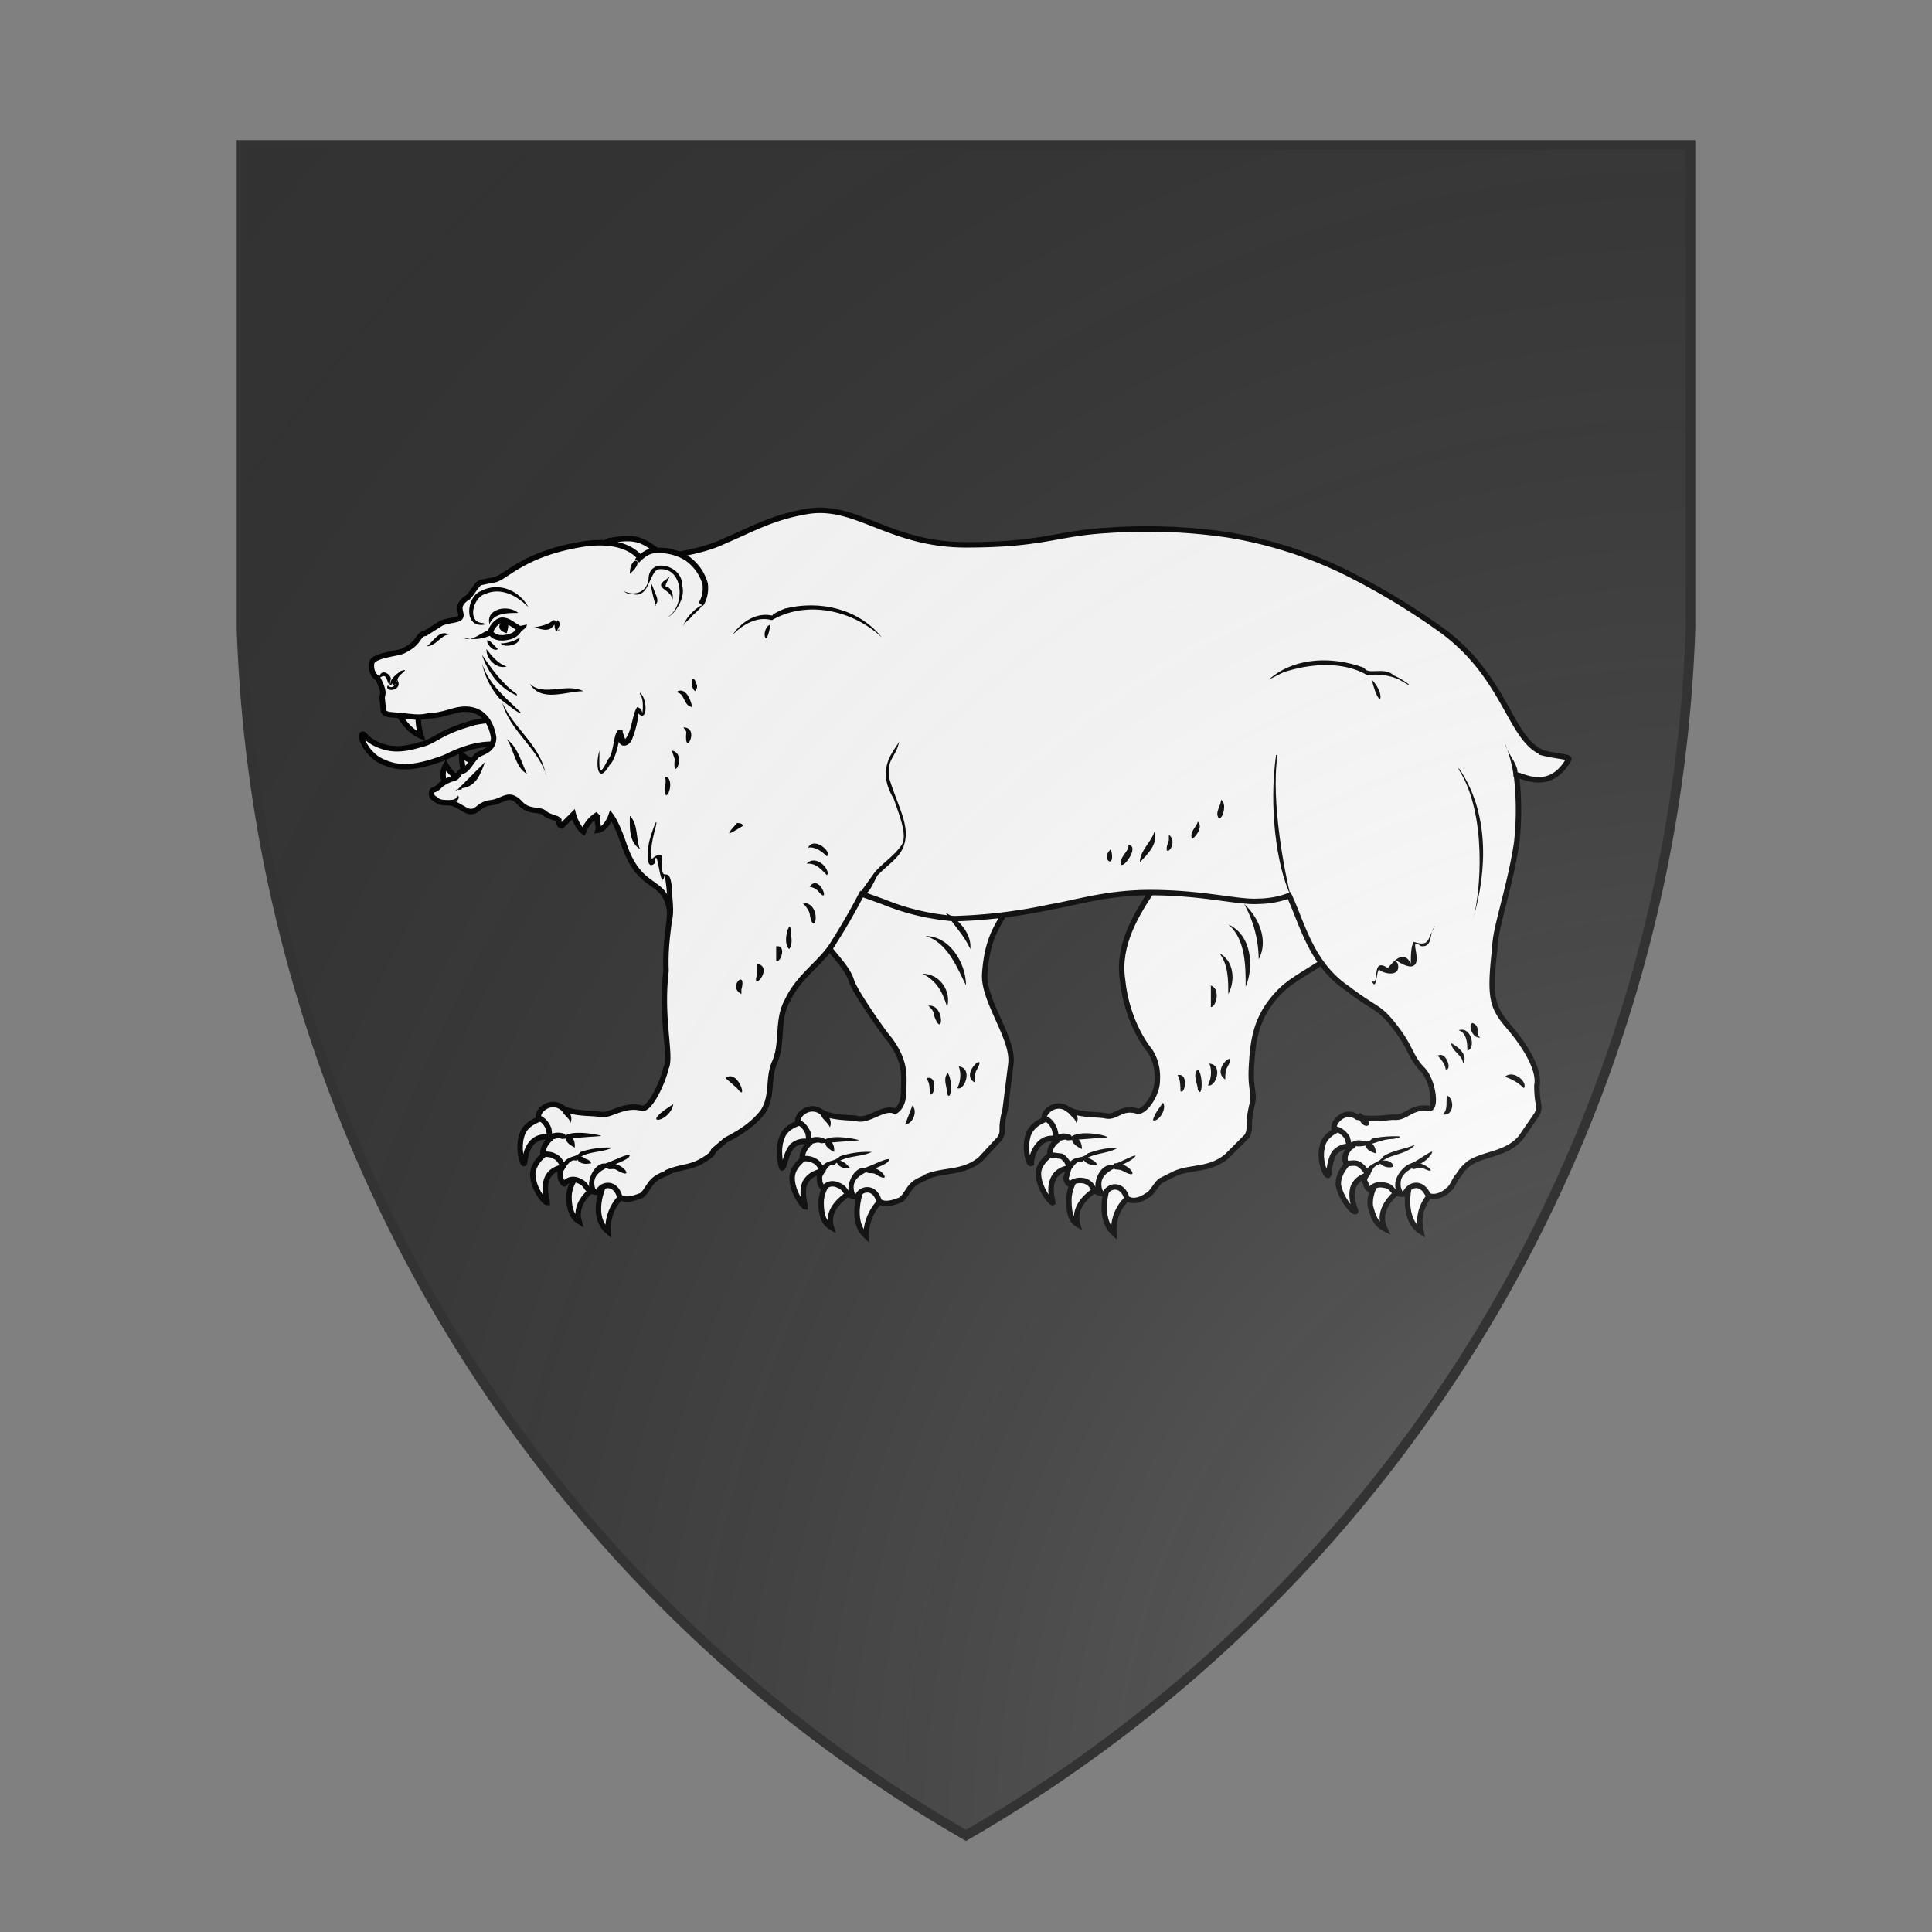 <svg id="coaworld_burg_2_burg_2_s0" width="500" height="500" viewBox="0 10 200 200" xmlns="http://www.w3.org/2000/svg" xmlns:x="http://www.w3.org/1999/xlink"><rect x="0" y="10" width="200" height="200" fill="#808080" stroke="none"/><defs><clipPath id="heater_coaworld_burg_2_burg_2_s0"><path d="m25,25 h150 v50 a150,150,0,0,1,-75,125 a150,150,0,0,1,-75,-125 z"/></clipPath><g id="bearPassant_coaworld_burg_2_burg_2_s0" stroke-width=".375"><path class="secondary" d="M109.8 121.8s-.8 2.2.4 3.3c-.1-1.8 1.2-2.6 1.2-2.6s-.2-.7-.6-.8c-.6-.2-1 .1-1 .1z"/><path class="secondary" d="M109.7 121.7s-2.5 1-2 2.8c-.5-.3-.6-.9-.6-1.7 0-1.2 1-2.2 1-2.2s.6 0 1 .2c.3.2.6 1 .6 1z"/><path class="secondary" d="M107 119s-2 .8-2 2c0 1 .9 2.1 1 2 0-.1-.3-.9 0-1.6.4-1 1.7-.8 1.7-.8"/><path class="secondary" d="M92.8 122s-.9 2.2.3 3.3c0-1.7 1.2-2.6 1.2-2.6s-.2-.7-.6-.8c-.5-.2-1 .1-1 .1z"/><path class="secondary" d="M92.6 122s-2.4 1-1.9 2.7c-.5-.3-.7-.8-.7-1.7 0-1.2 1.1-2.1 1.1-2.1s.6-.2 1 .1c.3.2.5 1 .5 1z"/><path class="secondary" d="M90 119.3s-2 .7-2 2c0 1 .8 2 .9 2 0-.2-.3-1 0-1.7.5-.9 1.7-.8 1.7-.8"/><path class="secondary" d="M89.7 117.3s-2 0-2.4 1.2c-.4 1 0 2.2 0 2.1.2 0 .2-.9.7-1.5.7-.7 1.9-.1 1.9-.1"/><path class="secondary" d="M130.6 121.8s-.6 2.3.8 3.2c-.4-1.7.8-2.7.8-2.7s-.3-.7-.7-.7c-.6-.2-1 .2-1 .2z"/><path class="secondary" d="M130.4 121.8s-2.3 1.3-1.5 3c-.6-.3-.8-.8-1-1.6-.1-1.2.9-2.3.9-2.3s.5-.2 1 0l.6.9z"/><path class="secondary" d="M127.3 119.5s-1.7 1-1.6 2.3c.2 1 1.1 2 1.2 1.8 0-.1-.4-.8-.2-1.6.3-1 1.6-1 1.6-1"/><path class="secondary" d="M126.8 117.6s-2 .3-2.2 1.5c-.3 1 .3 2.2.4 2 .1 0 0-.8.4-1.5.6-.8 1.8-.4 1.8-.4"/><path class="secondary" d="M75 121.8s-1 2.1.3 3.2c-.1-1.7 1.1-2.6 1.1-2.6s-.2-.6-.6-.8c-.5-.2-.9.2-.9.2z"/><path class="secondary" d="M75.2 121.5s-2.4 1-1.9 2.8c-.5-.3-.7-.9-.7-1.7 0-1.2 1.2-2.2 1.2-2.2s.5 0 1 .2c.2.2.4 1 .4 1z"/><path class="secondary" d="M72 119s-1.8.7-1.9 2c0 1 .8 2 1 2 0-.2-.3-1 0-1.7.4-.9 1.7-.8 1.7-.8"/><path class="secondary" d="M71.9 117s-2 0-2.5 1.2c-.4 1 0 2.2.1 2.1.1 0 0-.9.6-1.5.7-.7 1.9-.1 1.9-.1"/><path class="secondary" d="M106.8 117s-2 0-2.5 1.3c-.3.9 0 2.1.2 2 0 0 0-.8.6-1.4.7-.7 1.8-.1 1.8-.1"/><path class="tertiary" d="M68.6 89.8s-1.6-.3-3 .2c-2 .6-2.3 1.2-3.3 1.4-1.3.4-2 .3-2.6.1-1.2-.4-1.2-1-1.4-.8-.1.4.5 1.4 1.3 1.8 1 .5 2 .6 3.8 0 1-.3 1-.5 2.3-.9a5.6 5.6 0 012.3-.2"/><path d="M114.4 97c1.6 2.2-4.3 5.8-3.6 10.6.3 3 1.8 4.8 1.8 4.8s.7.8.6 2.2c0 .8-.7 2-1.3 2.1-1.2-.4-1.5.5-2.3.3-.3-.1-1.6 0-2.5-.4-.8-.7-1.8.1-1.7.6 0 0 .4 0 .7.7l.2.8s-.6.4-.5 1l.8.1c.3.2.5.5.5.8l-.2.7c0 .2.2.5.3.4.2-.2.6-.3 1-.2.8.3.3.8 1.4.9.2-.6 1.2-.8 1.5.3.4.3 1 .1 1.4-.2.3-.1.5-.6.9-1l1-.5c1.1-.5 2.4-.2 3.6-1.2l1.4-1.4c.3-.6 0-.6.3-2 .3-1-.1-1 0-2.8s.3-3.4 1.8-5c1.5-1.7 4.3-2.1 6.6-5.8"/><path d="M74.5 78s.2-.4.9-.7c.3 0 1.2-.3 2.1 0 .8.3 1.6 1 1.8 1.5"/><path fill="#f6f6f6" d="M60.8 89.2s.6 1.2 1.6 1.6a4.5 4.5 0 01-.2-1.6"/><path fill="#f6f6f6" d="M66 92.5c-.3 0-.5-.2-.8-.4 0 .3 0 .8.2 1.2m-.6.3a2.4 2.4 0 01-.7-.8c-.3.5-.2 1 0 1.4"/><path d="M102 100.3a70.8 70.8 0 00-9-1.3l-.6.1c-.3.1-.4.4-.5.6-.7 1.2-2.2 3-2 4.4.3 1.4 1.8 2.3 2.2 3.6.2.7 2.3 3.7 2.6 4 1.2 1.6 1 2.6 1 3.5 0 .6-.1 1.2-.6 1.5-.7-.4-1.8.7-2.6.5-.3-.1-1.5 0-2.4-.4-.8-.7-1.8.1-1.7.6 0 .1.4.1.7.8l.1.7s-.5.4-.5 1c.1.1.5 0 .8.2.3.1.5.5.6.7-.3.4-.2.5-.2.7 0 .2.2.5.3.5.2-.3.6-.4 1-.2.7.3.3.7 1.3.8.2-.6 1.2-.8 1.5.3.4.3 1 .1 1.5-.1.3-.2.5-.7.8-1 .4-.4 1-.5 1-.6 1.2-.5 2.5-.2 3.7-1.2l1.3-1.4c.4-.6 0-.5.4-2l.4-3.2c.2-1.8-2-4.4-1.8-6.3.2-2.6 1-3.3 1.7-4.7"/><path d="M139.7 91.9c-2.2-1-2.5-5.3-7-8.5a48 48 0 00-6.7-4 29 29 0 00-8-2.5 38.5 38.5 0 00-8.2-.3c-3.6.2-4.4 1-9.8 1-5.3 0-7.6-2.9-11-2.3-2.4.4-3.9 1.3-5.6 2-1.4.7-3.1.9-3.4 1l-2.5.2s-.8-1.3-3.6-1c-4.3.6-5.6 2.3-6.4 2.5l-1 .2c-.3.1-.7 1-1 1.1-.8.6-.2 1-.4 1.3-.1.2-.8.2-1.3.4l-1.1.7c-.6.1-.3.6-1.5 1.2-.3.2-2 .3-2.2.8-.1.3 0 .9.4 1.1.4.8.4 1 .3 1.3l.1 1c.2.3.7.2 1.2.3.5 0 1.2.2 1.9 0 .8 0 1.5-.3 2-.4 1.5-.3 2.3.6 2.5 1.9 0 1-1 1-1.2 1.3-.3.3-.6.9-.9 1-.3 0-.3.4-.6.5 0 0-.5.1-1 .5a1 1 0 01-.4.3c-.2 0-.3.4 0 .6.3.2.3.3 1 .3.6 0 1.2.7 1.6.6.4 0 .5-.5 1.3-.6.9-.1 1.2-.8 2 0 .6.7 1.3.4 1.7.7.3.3.8.3 1 .5 0 .1 0 .4.2.4l.8-.8c.1.4.4 1 .7 1.2.2-.5.5-.9 1-1.2-.2.3.1.7 0 1.1.6-.1.9-1 .9-1s.4.5.9 2c1.1 3.2 2.7 2.3 3.1 4.3.2.7-.3 2.1-.2 4.4-.4 3.3.4 5.9 0 6.7-.2.9-1 2.7-1.6 2.8-1.3-.4-2.3.6-3 .4-.4-.1-1.6 0-2.5-.4-.8-.7-1.8.1-1.7.6 0 .1.4.1.7.8l.1.7s-.5.4-.5 1c.1.1.5 0 .8.2.3.1.5.5.6.7-.3.4-.2.5-.2.7 0 .2.2.5.3.5.2-.3.6-.4 1-.2.7.3.3.7 1.3.8.2-.6 1.2-.8 1.5.3.4.3 1 .1 1.5-.1.3-.2.5-.7.8-1 .4-.4 1-.5 1-.6 1.2-.5 1.7-.2 3-1.2.5-.6-.4.2 1-1 .3-.2 1.7-.8 2.6-2 .7-1.1.3-2.3.8-3.4.6-1.4.1-2.9.9-4.3.8-1.7 2.4-2.6 3.2-4a45 45 0 001.9-3.3l1.4.5c1 .4 2.6 1 5 1.2a36 36 0 006.6-.8c1.8-.3 3.9-1 6.9-1 3.7 0 6.1.7 7.5.6.5 0 1.4-.1 2.1-.4.9 1.9 1.5 4.7 4 6.4 2.1 1.6 2.2 1.2 3.4 2.8 1 1.3 1 2 1.8 2.8.7.7 1 2.6.5 2.7-1.3-.2-1.6.7-2.5.6-.3 0-1.5.2-2.5 0-.8-.6-1.7.3-1.6.8 0 0 .5 0 .9.6l.2.7s-.5.5-.3 1c0 .2.5 0 .8.1.3.1.6.5.7.7-.3.4-.2.5-.1.7 0 .2.2.4.3.4.2-.3.6-.4 1-.3.7.1.4.7 1.4.6.2-.6 1.1-1 1.6.1.4.2 1 0 1.4-.4.3-.2.4-.7.7-1 .3-.5.6-.7.7-.8 1-.7 2.6-.6 3.6-1.8l1.1-1.6c.3-.6 0-.5 0-2 .2-1-.7-2.6-1.9-4s-1.4-2-1-5.5c0-1.3 1-4 1.5-7.2a20.6 20.6 0 000-4.6c-.3-.6 2.1 1.5 3.6-1.2.1-.2-1-.2-2-.5z"/><path d="M81.7 81.7s.4-.5.3-1.4a3.2 3.2 0 00-1.3-1.8 3.6 3.6 0 00-2.2-.5c-.6 0-1.2.7-1.2.7"/><path fill="#f6f6f6" d="M67.2 83.6c0-.2.4-.8.8-.8s.7.3 1.2.6c-.1.1-.2.5-1 .6-.6.1-1-.2-1-.4z"/><g fill="#000" stroke="none"><path d="M116.8 108c.8.1.5 1.5.1 1.5V108z"/><path d="M117.5 105.8c1 .5 1.1 1.9.6 2.8 0-1 0-2-.6-2.8z"/><path d="M118.1 103.8c1.6.7 1.8 2.9 1.2 4.3 0-1.4 0-3.3-1.2-4.3z"/><path d="M119.2 102.4c1 .9 1.7 2.5 1 3.8a8 8 0 00-1-3.8z"/><path d="M97.4 109.4c1.2-.1 1 2.4.4.7 0-.3-.2-.5-.4-.7z"/><path d="M97 107.2c1.2 0 2 1.2 1.7 2.3-.3-1-.7-1.8-1.7-2.3z"/><path d="M97.2 104.6c1.7 0 2.8 1.9 2.8 3.4-.6-1.2-1.3-3-2.8-3.4z"/><path d="M98.6 103c1 .5 1.8 1.5 1.7 2.5-.4-.9-1.1-1.6-1.7-2.5z"/><path d="M113.6 116.1c.3.5-.4 1.4-.7 1.2.1-.4.4-.8.7-1.2z"/><path d="M109 122.4c-.3-.9.3-2.1 1.1-2 .4-.1 2-1 1.5-.5-.8.7-2.6.8-2.2 2.2.2.2-.3.2-.3.3z"/><path d="M106.9 120.6c.5-1 1-.5 1.5-1a6 6 0 012.1-.4c-.8.5-1.8.3-2.5 1-.6-.2-.7 1-1.1.4z"/><path d="M106.2 118.5c.2-.5 1.4-.2 1 0 .6-.6 2.8-.1 2.5 0l-2.7.2c-.3-.2-.6.3-.8-.2z"/><path d="M108 119.3c-1.5-.7 0-1.3 0 0z"/><path d="M109 120.4c-1 .1-1.3-1-.2-.3 0 0 .3.2.2.3z"/><path d="M107.2 116.4c.3.2.7.8.4 1.1 0-.4-1-.8-.4-1z"/><path d="M110.2 120.3c1-.2 2 1.3.6.5-.4-.2-.7.1-.6-.5z"/><path d="M96.3 116.3c.4.4 0 1.3-.5 1.3l.5-1.3z"/><path d="M92 122.6c-.4-.8.3-2.1 1-2 .4-.1 2.1-1 1.6-.4-.8.6-2.7.7-2.3 2.1.2.2-.2.2-.3.3z"/><path d="M89.8 120.9c.5-1 1-.6 1.5-1.1a6 6 0 012.2-.3c-.8.4-1.9.2-2.6.9-.5-.2-.7 1-1 .5z"/><path d="M89.1 118.7c.2-.4 1.4-.2 1.1 0 .5-.5 2.7 0 2.4 0l-2.6.2c-.4-.2-.7.3-.9-.2z"/><path d="M90.9 119.5c-1.4-.7.1-1.3 0 0z"/><path d="M92 120.6c-1 .2-1.3-1-.3-.3l.3.3z"/><path d="M90.2 116.6c.3.3.6.8.4 1.2-.1-.4-1-.8-.4-1.2z"/><path d="M93.1 120.6c1-.3 2 1.3.6.4-.3-.1-.7.1-.6-.4z"/><path d="M114.6 114.2c.8-.2.5 1.4.2 1.1 0-.3 0-.8-.2-1.1z"/><path d="M116 113.8c.4.4.3 2.1 0 1.4 0-.4-.4-1 0-1.4z"/><path d="M116.8 113.4c1 .1.4 1.7-.1 1.5.2-.4.3-1 .1-1.5z"/><path d="M117.9 114.5c-1.1-.7 1-2.3.1-.8a2 2 0 00-.1.8z"/><path d="M97.3 114.4c.8-.2.5 1.4.2 1.1 0-.3 0-.8-.2-1z"/><path d="M98.7 114c.4.4.3 2.1 0 1.5 0-.5-.3-1 0-1.4z"/><path d="M99.5 113.6c1 .1.4 1.7-.1 1.5.2-.4.3-1 .1-1.5z"/><path d="M100.6 114.7c-1.1-.6 1-2.3.1-.8a2 2 0 00-.1.8z"/><path d="M132.5 112.9c.6-.5 1.1 1 .6.9 0-.3-.3-.7-.6-1z"/><path d="M133.5 112c.4.2 1.2.8.8 1.4 0-.6-.9-.9-.8-1.5z"/><path d="M134 111.1c.9-.3 1.2 1.3.6 1.4 0-.4 0-1.2-.6-1.4z"/><path d="M135.5 111.6c-.6.1-.9-1-.5-1-.4 0 .4-.1.3.6 0 .1 0 .3.2.4z"/><path d="M134 93c2.1 3 2 7 1 10.4.5-1.7 1-7.2-1-10.3z"/><path d="M137.2 91.3c.1.7 1.4 2 .6 2.3-.1-.8-.3-1.5-.6-2.3z"/><path d="M92.7 101.6l1-1.4c.5-.6 1.3-1.1 1.8-1.8.5-.6 0-1.9-.5-3.3-1.4-2.3.4-3.6.4-4-.2 1.2-.9 1.2-.7 2.6.6 2 1.5 3.3 1 4.7-.3.8-1 1.2-1.8 2-.3.5-.7 1.7-1.2 1.2z"/><path d="M79.4 103.4c0-1 0-2-.2-3-.3 1.4-.5-2.4-.7-.8-.6.5-.5-.9-.4-1.3 0-.3.7-2.3.5-1.3-.2.8-.5 1.8-.2 2.6-.7 0 .9-1.3.6-.1 0 1.7.5 0 .7 1.7 0 .8.2 1.6 0 2.4l-.3-.2z"/><path d="M84.6 97c-.7.4-1.5 1-.4-.2.1 0 .4 0 .4.2z"/><path d="M132.4 103.9c-.5.4-.1 1.5-1 1.4-1-.8.3 1.3-.7 1.4-.6 0-1.4-.8-.9-.2.2.8-.6.8-1.2.5-.3-.5-.2 1.6-.6.7.6.4-.1-1.7 1.1-.9.1 0 1-1.5 1.6-.3 0-.5 0-1.2.2-1.5 1.2.4.9-.3 1.5-1.1z"/><path d="M121.5 92.1c-.5 3.3.6 8.6.9 9.7-1-2.1-1.5-6.2-1-9.7z"/><path d="M77.5 98.6c-.8-.5-.7-1.6-.7-2.3.6.6.4 1.6.7 2.3z"/><path d="M79.2 93.6c.6 0 .4 1.2.1 1.3-.2-.4.1-1-.1-1.3z"/><path d="M79.7 91.8c1.1.2 0 2.3.2.6l-.2-.6z"/><path d="M80.5 90.2c1.2 0 0 2.2.2.3l-.2-.3z"/><path d="M80.1 87.7c.7-.3 1 1 1 1.1-.6-.1-.5-.9-1-1z"/><path d="M81.3 87.7c-.4-.3-.2-1.4.1-.5.1.2 0 .4-.1.5z"/><path d="M83.4 114.4c.9-.7 1.6 1.8.8.7l-.8-.7z"/><path d="M113 97.4c.3.8-.5 1.6-1 2.1 0-.8.8-1.4 1-2.1z"/><path d="M117.6 95.2c.5.3 0 1.6-.2 1.2-.2-.4.2-.8.2-1.2z"/><path d="M114 97.6c.8.7-.6 1.9 0 .4v-.4z"/><path d="M111.2 98.3c.9.1-.6 2-.5 1.2 0-.5.6-.8.5-1.2z"/><path d="M110 98.6c.4 1.5-.8.7 0 0z"/><path d="M116 96.7c.4.4-.2 1.1-.4 1.2-.2-.5.3-.8.4-1.2z"/><path d="M137.2 114.3c.6-.5 1.6.4 1.3.8-.4-.4-.8-.6-1.3-.8z"/><path d="M88.7 102.3c1.5 0 .8 2.7.5.7a2 2 0 00-.5-.7z"/><path d="M87.8 105.5c-.5-.4 0-2 .1-1.4 0 .5.2 1-.1 1.4z"/><path d="M85.6 106.5c1.2.3-.5 2.1 0 .7v-.7z"/><path d="M87 105.3c.6 0 .2 1.2-.1 1v-1z"/><path d="M84.5 108.6c-1-.5.4-1.8 0-.3v.3z"/><path d="M89.2 101.2c.7-1 1.5 1.4.6.3a1 1 0 00-.6-.3z"/><path d="M89 99.6c.7-.7 1.7.5 1.4.8-.4-.4-.7-.8-1.3-.8z"/><path d="M89.1 98.5c.4-.8 1.7.3 1.3.6-.3-.3-.8-.7-1.3-.6z"/><path d="M94.2 84c-2-1.9-5.2-2.6-7.6-1.2-1-.3-2 .3-2.7 1 .6-.9 1.7-1.6 2.8-1.3-.3 0 .5-.4.8-.5 2.4-.6 5.1 0 6.7 2z"/><path d="M86.5 83.1c0 .2-.3 1.5-.4.7 0-.2.1-.6.4-.7z"/><path d="M120.9 86.9c1.8-1.6 4.5-1.6 6.6-.8.2.5 1.4-.1 2 .5.9.4 1.7 1.1.4.3a4 4 0 00-2.2-.3c-1.7-1-4-.8-5.8-.2l-1 .5z"/><path d="M128 86.9c1 1 .6 2.4 0 0z"/><path d="M133.2 115.6c.6.3.4 1.5-.3 1.3.4-.3.2-1 .3-1.3z"/><path d="M129.9 122.5c-.8-.9.3-2.1.8-2.2.4-.1 2-1.4 1.3-.5-.6.8-2.1.8-2 2 0 .4.4.6-.1.7z"/><path d="M127.4 121.1c.5-1 1-.7 1.4-1.3.6-.4 1.5-.5 2.2-.8-.7.8-2 .6-2.5 1.4-.6 0-.5 1.1-1 .7z"/><path d="M126.4 119c.8-.7 1.2.1 1.6-.4.4-.2 3-.3 1.5 0-1 0-1.7.6-2.6.5-.2.3-.3.2-.5 0z"/><path d="M128.3 119.6c-1.5-.4-.1-1.4 0 0z"/><path d="M129.5 120.5c-.5.3-1.6-.5-.5-.4.2 0 .5.2.5.4z"/><path d="M127.2 116.8c1.4 1 0 1.3-.1.2v-.1z"/><path d="M130.7 120.3c.7-.4 2.2 1 .8.3-.4-.1-.8.4-.8-.3z"/><path d="M79.8 116.2c-.2 1.2-2.1 1.5-.6.4l.6-.4z"/><path d="M74.1 122.3c-.4-.8.3-2.1 1-2 .4-.1 2.1-1 1.6-.4-.8.6-2.7.7-2.3 2.1.2.2-.2.2-.3.3z"/><path d="M72 120.6c.5-1 1-.6 1.4-1.1a6 6 0 012.2-.3c-.8.4-1.9.2-2.5.9-.6-.2-.8 1-1.2.5z"/><path d="M71.2 118.4c.3-.4 1.4-.2 1.1 0 .6-.5 2.8 0 2.5 0l-2.7.2c-.4-.2-.7.3-.9-.2z"/><path d="M73 119.2c-1.4-.7.1-1.3 0 0z"/><path d="M74 120.3c-1 .2-1.2-1-.2-.3.1 0 .4.2.3.3z"/><path d="M72.3 116.3c.3.3.6.8.4 1.2 0-.4-1-.8-.4-1.2z"/><path d="M75.3 120.3c1-.2 2 1.3.5.4-.3-.1-.7.2-.5-.4z"/><path d="M76.8 79.6c0-1.4 1.2-1 0 0z"/><path d="M66.8 83.1c-1.5.3-1.3-1.9-.3-2.3 1.3-.7 2.7 0 3.3 1.1-.8-.8-1.9-1.4-3-.9-.8.2-1.3 2-.1 2z"/><path d="M68.3 91c.8.6 1 1.6 1.4 2.4-.8-.4-.9-1.7-1.4-2.4z"/><path d="M71 93.4c-.6-1.8-2.5-3-3-4.9.8 1.8 2.7 3 3 5z"/><path d="M66.6 85.8c.5 1.5 1.7 2.4 2.7 3.4 0 .2-1.1-.7-1.5-1-.6-.7-1-1.5-1.2-2.4z"/><path d="M69 88c-1.2-.5-2-1.6-2.4-2.8.7 1 1.4 2 2.4 2.7z"/><path d="M68.3 86c-.7.2-1.4-.5-1.4-1.2.4.5.8 1 1.4 1.2z"/><path d="M67.7 84.8c-.5.3-1.1-1-.5-.5l.5.5z"/><path d="M73.6 87.7c-1.2 0-2.9.8-3.7-.5 1 .9 2.5-.1 3.7.5z"/><path d="M70.2 83.3c.5-.1 1-.2 1.3-.5.5 0 0 .5.3 0 .5.3-.4 1 .2.6-.4.5-.4-.3-.4-.3-.1-.6.1.1 0 0-.4.6-.9.3-1.4.2z"/><path d="M62.8 84.6c.4-.3.9-1.2 1.5-.8-.5 0-.9.8-1.5.8z"/><path d="M59.5 86.8c.1-.8.9-.2.8.1-.2.8.3-.4 0 .4-.1-.4.3-.7.7-1 .7-.2-.1.2-.2.5-.3 1-.5 0-.4.5-.4-.7.3.4-.3-.2-.1-.4-.2-.6-.6-.3z"/><path d="M60.8 87c.3.7-1 .8-.7.3.3.3.5 0 .7-.4z"/><path d="M69.2 84c0 .6-1.2.7-1.3.4.5 0 1-.2 1.3-.4z"/><path d="M65 95c0 .3-.7.9-.6.2.2 0 .4 0 .5-.3z"/><path d="M69.7 83.1c0 .3-.8.8-.5.1l.5-.1z"/><path d="M67.3 83.8c-.6.3-1.3.4-2 .2.7.5 1.8-1 2-.3z"/><path d="M67.1 83c-.2-1 1.3-1.3 2-.7-.8 0-1.7 0-2 .8z"/><path d="M76.4 80.8c.8.4 1.7 0 1.7-1 .2-1.4 2.4-.7 2.3.6.3.8-.5 2-1 2.2 1.3-.8 1.1-3.6-.7-3.3-.6.4-.6 2-1.7 1.7-.2 0-.4 0-.6-.2z"/><path d="M78.6 81.8c-.2-.5-.6-2.4-.1-1 .1.3.4.7 0 1z"/><path d="M79.7 81.4c.1-.7-1.4-.8-.4-1.4.6-.6-.2.4 0 .5.3 0 .6.5.4 1z"/><path d="M80.5 83.2c.2-1 2.3-2.2.6-.7-.2.3-.5.4-.6.7z"/><path d="M64.8 94.6l2-2c-.3.8-.6 1.7-1.6 1.8.1.2-.5 0-.4.2z"/><path d="M77.5 87.8c.6.5.5 2.4-.3 1.2.4 0 0 1.4-.2 1.9-.2.7-1 .8-1 0 .3-1.2 0 1.4-.6 1.9-.8 1.4-1 0-.7-1 0 1.3-.1 2 .6.6.5-.5.3-2.4 1-2 0 .4.5 1 0 .8.7-.6.6-1.8 1-2.4.5.1.3.8.4.1 0-.4 0-.7-.2-1z"/><path d="M68.3 83.7c.6-1.8-1.4-.4 0 0z"/></g></g><radialGradient id="backlight" cx="100%" cy="100%" r="150%"><stop stop-color="#fff" stop-opacity=".3" offset="0"/><stop stop-color="#fff" stop-opacity=".15" offset=".25"/><stop stop-color="#000" stop-opacity="0" offset="1"/></radialGradient></defs><g clip-path="url(#heater_coaworld_burg_2_burg_2_s0)"><rect x="0" y="0" width="200" height="200" fill="#333333"/><g fill="#fafafa" stroke="#000"><style>
      g.secondary,path.secondary {fill: #fafafa;}
      g.tertiary,path.tertiary {fill: #fafafa;}
    </style><use x:href="#bearPassant_coaworld_burg_2_burg_2_s0" transform="translate(-50 -50) scale(1.5)"/></g></g><path d="m25,25 h150 v50 a150,150,0,0,1,-75,125 a150,150,0,0,1,-75,-125 z" fill="url(#backlight)" stroke="#333"/></svg>